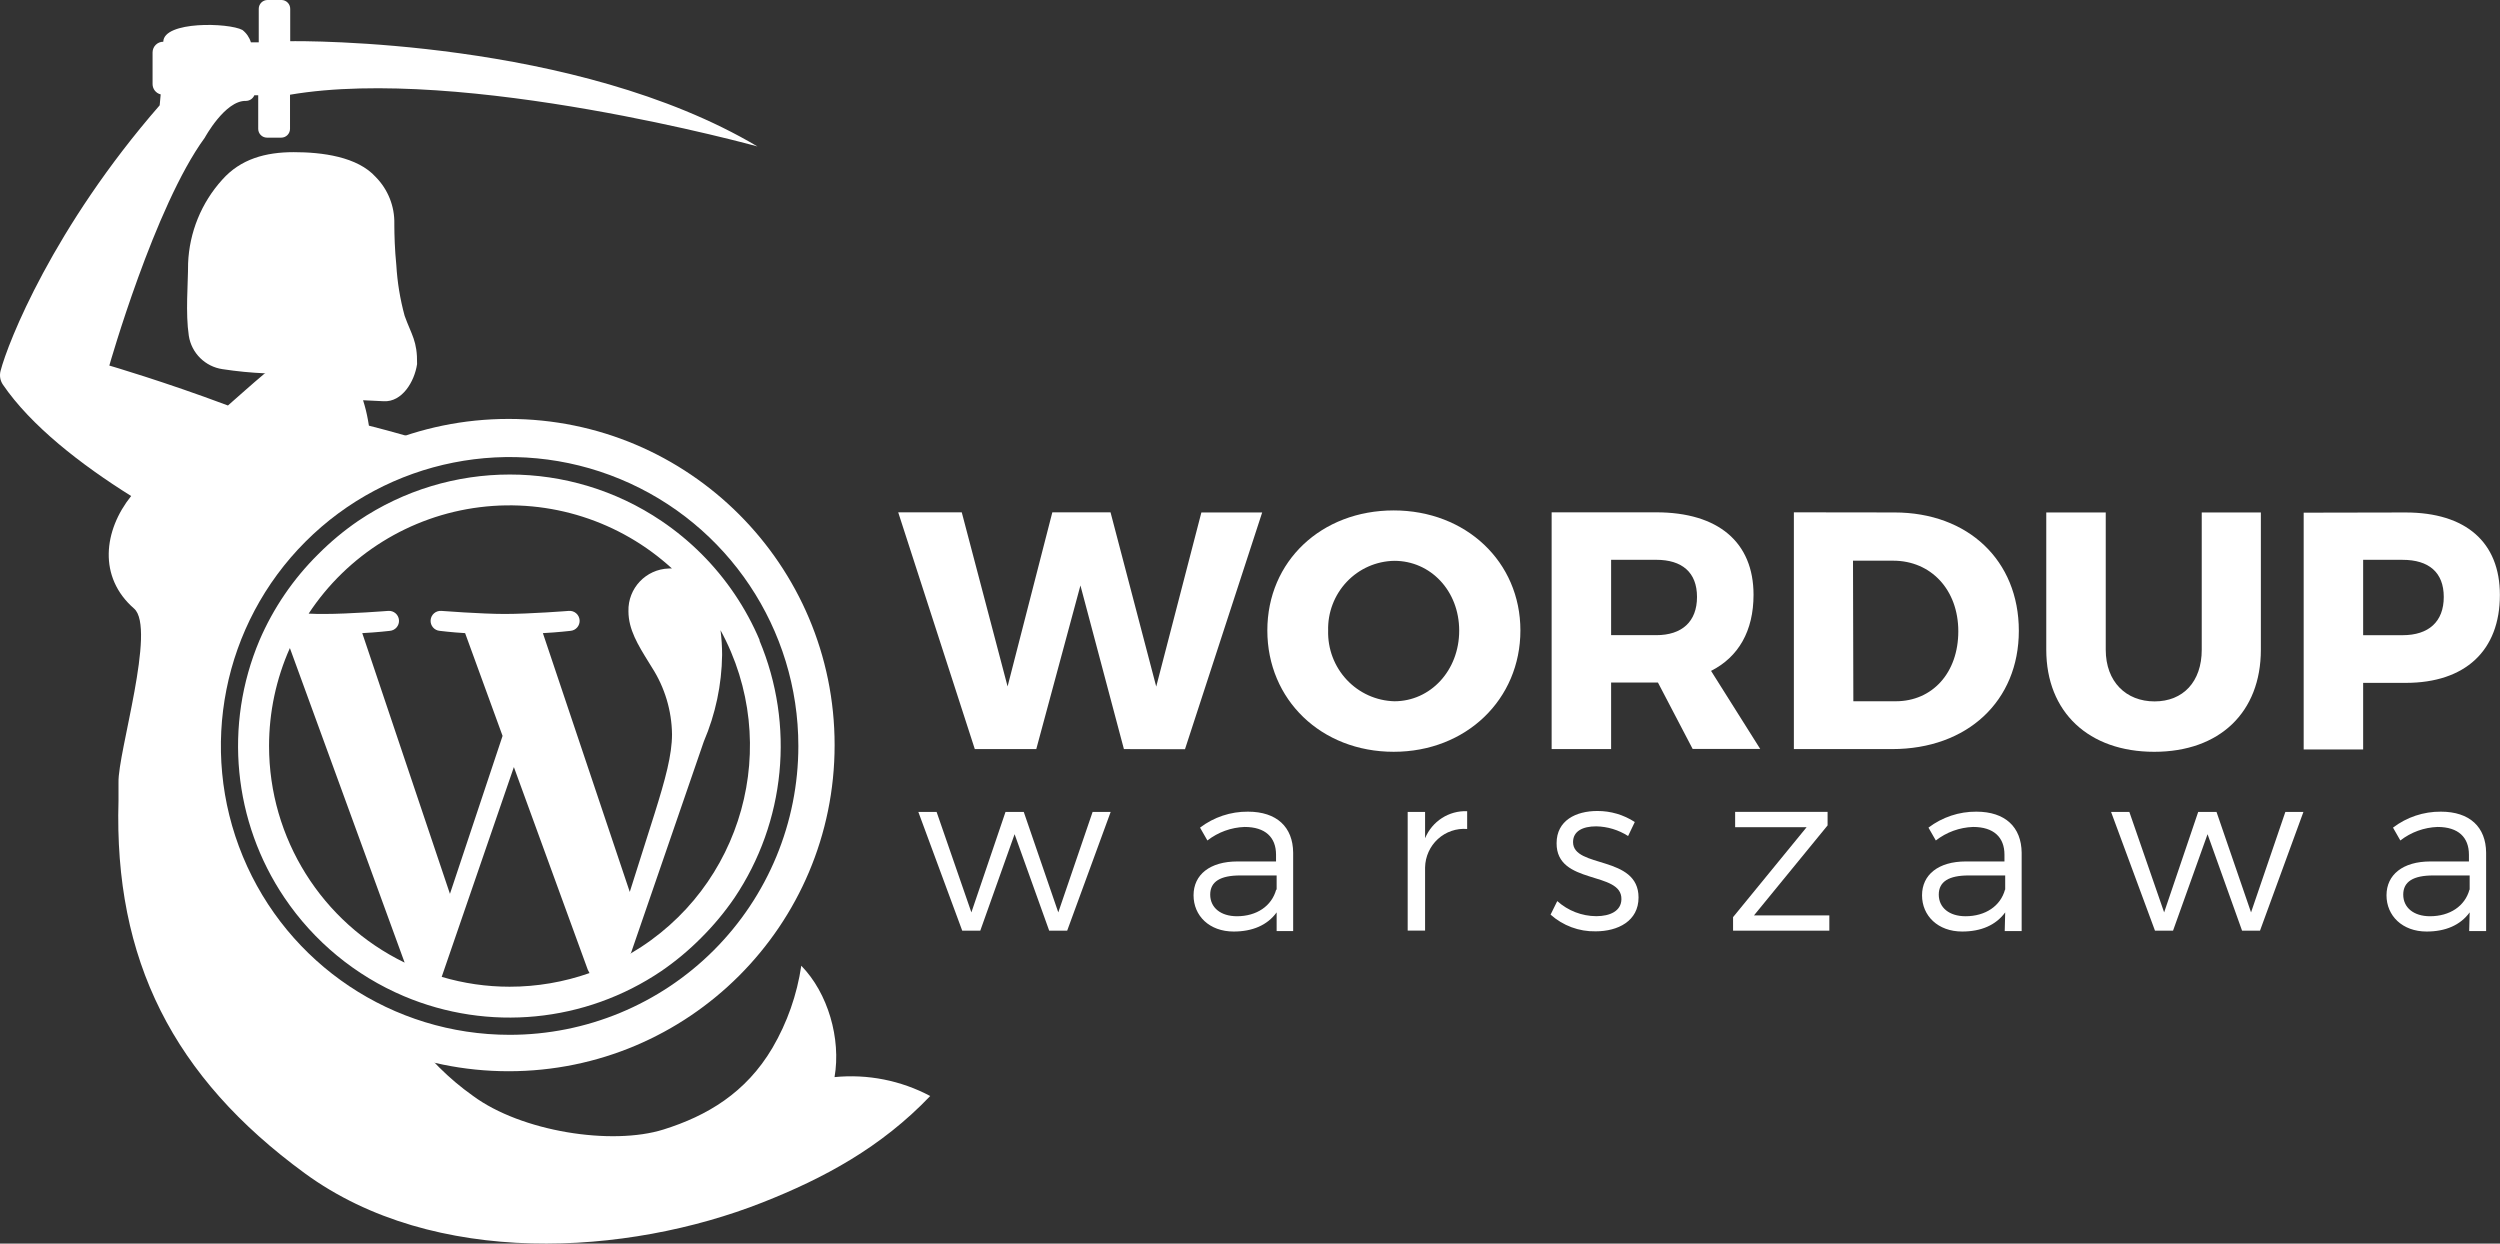 <svg width="1367" height="680" viewBox="0 0 1367 680" fill="none" xmlns="http://www.w3.org/2000/svg">
<rect x="0" y="0" width="1367" height="680" fill="#333333" stroke="none"/>
<path d="M614.555 409.601L590.779 320.123L566.637 409.601H533.022L491.139 280.138H525.889L550.945 375.349L575.416 280.138H607.24L632.223 375.423L656.913 280.212H690.163L647.951 409.675L614.555 409.601Z" fill="white"/>
<path fill-rule="evenodd" clip-rule="evenodd" d="M762.076 411.079C801.727 411.079 831.356 382.412 831.356 344.719C831.356 307.212 801.581 279.1 762.076 279.1C722.571 279.1 692.979 306.842 692.979 344.719C692.979 382.597 722.425 411.079 762.076 411.079ZM726.227 344.814C725.957 354.779 729.609 364.446 736.383 371.691C743.178 378.958 752.555 383.19 762.442 383.451C782.158 383.451 797.887 366.658 797.887 344.834C797.887 323.01 782.195 306.661 762.442 306.661C752.601 306.805 743.229 310.934 736.422 318.123C729.638 325.289 725.968 334.899 726.227 344.814Z" fill="white"/>
<path fill-rule="evenodd" clip-rule="evenodd" d="M880.956 373.203H906.561L925.545 409.527H962.49L935.605 366.841C950.602 359.258 958.832 345.017 958.832 325.228C958.832 296.413 939.445 280.138 905.647 280.138H848.438V409.601H880.956V373.203ZM927.923 326.409C927.923 339.911 919.693 347.308 905.646 347.308H880.956V306.102H905.646C919.693 306.102 927.923 312.908 927.923 326.409Z" fill="white"/>
<path fill-rule="evenodd" clip-rule="evenodd" d="M1103.9 344.906C1103.9 306.474 1076.14 280.212 1035.9 280.212L980.889 280.138V409.601H1034.62C1075.74 409.601 1103.9 383.338 1103.9 344.906ZM1036.63 383.447H1013.41L1013.22 306.582H1035.17C1055.84 306.582 1070.8 322.451 1070.8 345.199C1070.8 367.948 1056.57 383.447 1036.63 383.447Z" fill="white"/>
<path d="M1236.24 355.267C1236.24 389.445 1213.75 411.084 1177.94 411.084C1142.13 411.084 1118.9 389.445 1118.9 355.267V280.215H1151.42V355.267C1151.42 372.837 1162.57 383.527 1178.12 383.527C1193.67 383.527 1203.91 372.837 1203.91 355.267V280.215H1236.24V355.267Z" fill="white"/>
<path fill-rule="evenodd" clip-rule="evenodd" d="M1366.94 325.309C1366.94 296.495 1348.32 280.219 1315.4 280.219L1259.65 280.33V409.793H1292.17V373.396H1315.4C1348.14 373.396 1366.94 355.641 1366.94 325.309ZM1313.75 347.322H1292.17V306.116H1313.75C1328.02 306.116 1336.25 312.922 1336.25 326.423C1336.25 339.924 1328.02 347.322 1313.75 347.322Z" fill="white"/>
<path d="M573.696 508.883L554.785 456.136L536.02 508.883H526.144L502.148 443.967H512.134L531.155 498.896L549.81 443.967H559.796L578.671 498.896L597.435 443.967H607.312L583.536 508.883H573.696Z" fill="white"/>
<path fill-rule="evenodd" clip-rule="evenodd" d="M674.58 509.363C684.786 509.363 692.979 505.923 698.064 498.895V509.104H707.099V466.233C706.989 452.288 698.21 443.817 682.372 443.817C672.93 443.736 663.725 446.804 656.181 452.547L660.205 459.575C666.056 455.026 673.167 452.439 680.543 452.177C691.882 452.177 697.735 457.836 697.735 467.343V471.042H676.629C661.522 471.042 652.633 478.328 652.633 489.536C652.633 500.744 661.266 509.363 674.58 509.363ZM698.065 478.697V486.465H697.809C695.358 495.453 687.091 501.002 676.374 501.002C667.485 501.002 661.742 496.304 661.742 489.165C661.742 482.026 667.375 478.697 678.093 478.697H698.065Z" fill="white"/>
<path d="M779.232 458.356C783.099 449.054 792.27 443.157 802.24 443.56V453.288C796.384 452.808 790.592 454.795 786.235 458.781C781.878 462.766 779.344 468.395 779.232 474.335V508.847H769.722V443.967H779.232V458.356Z" fill="white"/>
<path d="M893.906 449.479L890.248 457.135C885.019 453.793 878.985 451.963 872.8 451.846C865.484 451.846 860.144 454.435 860.144 460.464C860.144 474.89 895.954 467.492 895.954 490.759C895.954 503.594 884.761 509.254 872.471 509.254C863.424 509.429 854.64 506.169 847.853 500.117L851.511 492.719C857.383 497.988 864.949 500.92 872.8 500.968C880.372 500.968 886.48 498.157 886.59 491.721C886.956 476.074 850.999 484.101 851.145 461.056C851.145 448.628 861.717 443.449 873.422 443.449C880.683 443.409 887.8 445.503 893.906 449.479Z" fill="white"/>
<path d="M959.088 500.53H1000.28V508.89H947.639V501.492L987.875 452.296H948.773V443.937H999.324V451.334L959.088 500.53Z" fill="white"/>
<path fill-rule="evenodd" clip-rule="evenodd" d="M1072.92 509.362C1083.16 509.362 1091.32 505.922 1096.44 498.894L1096.18 509.103H1105.44V466.232C1105.29 452.287 1096.51 443.817 1080.67 443.817C1071.23 443.75 1062.03 446.816 1054.48 452.546L1058.51 459.574C1064.37 455.02 1071.49 452.433 1078.88 452.176C1090.18 452.176 1096.04 457.836 1096.04 467.342V471.041H1074.97C1059.86 471.041 1050.97 478.328 1050.97 489.536C1050.97 500.744 1059.64 509.362 1072.92 509.362ZM1096.44 478.697V486.465H1096.33C1093.88 495.453 1085.58 501.002 1074.75 501.002C1065.86 501.002 1060.12 496.304 1060.12 489.165C1060.12 482.026 1065.72 478.697 1076.43 478.697H1096.44Z" fill="white"/>
<path d="M1225.96 508.883L1207.09 456.136L1188.22 508.883H1178.34L1154.34 443.967H1164.33L1183.35 498.896L1201.97 443.967H1211.99L1230.87 498.896L1249.63 443.967H1259.51L1235.77 508.883H1225.96Z" fill="white"/>
<path fill-rule="evenodd" clip-rule="evenodd" d="M1326.89 509.363C1337.13 509.363 1345.29 505.923 1350.41 498.895L1350.15 509.104H1359.41V466.233C1359.3 452.288 1350.52 443.817 1334.68 443.817C1325.24 443.736 1316.03 446.804 1308.49 452.547L1312.51 459.575C1318.36 455.026 1325.47 452.439 1332.85 452.177C1344.19 452.177 1350.01 457.836 1350.01 467.343V471.042H1328.94C1313.83 471.042 1304.94 478.328 1304.94 489.536C1304.94 500.744 1313.61 509.363 1326.89 509.363ZM1350.41 478.697V486.465H1350.3C1347.85 495.453 1339.58 501.002 1328.72 501.002C1319.83 501.002 1314.09 496.304 1314.09 489.165C1314.09 482.026 1319.68 478.697 1330.44 478.697H1350.41Z" fill="white"/>
<path fill-rule="evenodd" clip-rule="evenodd" d="M415.403 350.128C411.67 341.298 407.089 332.851 401.725 324.906C391.071 309.121 377.487 295.53 361.71 284.87C311.584 251.004 245.919 251.004 195.793 284.87C187.965 290.241 180.658 296.333 173.967 303.068C160.343 316.542 149.449 332.521 141.882 350.128C122.342 396.348 127.489 449.319 155.56 490.908C171.664 514.784 194.347 533.471 220.857 544.702C267.053 564.252 319.997 559.102 361.565 531.017C369.401 525.658 376.71 519.564 383.391 512.819C390.123 506.124 396.212 498.813 401.58 490.981C429.554 449.357 434.696 396.437 415.258 350.201L415.403 350.128ZM147.12 407.931C147.115 389.471 150.994 371.217 158.506 354.356L221.257 526.364C175.913 504.351 147.122 458.357 147.12 407.931ZM241.52 534.15C253.576 537.728 266.086 539.542 278.661 539.537C293.541 539.538 308.313 537.015 322.35 532.075C322.023 531.493 321.695 530.911 321.404 530.256L280.989 419.43L241.52 534.15ZM296.849 346.195C304.743 345.794 311.91 344.957 311.91 344.957C314.923 344.716 317.171 342.076 316.93 339.061C316.689 336.046 314.05 333.797 311.037 334.038C311.037 334.038 289.756 335.713 276.005 335.713C263.055 335.713 241.337 334.038 241.337 334.038C238.324 333.807 235.694 336.064 235.463 339.079C235.231 342.094 237.487 344.726 240.501 344.957C240.501 344.957 247.231 345.794 254.324 346.195L274.805 402.39L246.03 488.758L198.085 346.195C206.015 345.794 213.145 344.957 213.145 344.957C216.159 344.716 218.406 342.076 218.165 339.061C217.924 336.046 215.286 333.797 212.272 334.038C212.272 334.038 190.991 335.713 177.241 335.713C174.767 335.713 171.857 335.713 168.765 335.531C189.955 303.35 224.178 282.079 262.402 277.331C300.626 272.583 339.009 284.835 367.422 310.854H365.712C353.176 311.231 343.305 321.677 343.631 334.22C343.631 344.217 348.875 352.688 354.869 362.37C355.423 363.264 355.982 364.168 356.545 365.084C363.508 375.959 367.288 388.567 367.458 401.48C367.458 412.763 363.82 426.084 357.927 444.864L344.358 487.703L296.849 346.195ZM344.955 521.303L344.831 521.663L344.649 521.481C344.751 521.422 344.853 521.362 344.955 521.303ZM344.955 521.303C406.323 485.35 428.062 407.091 393.977 344.596C394.561 349.086 394.852 353.608 394.85 358.136C394.636 374.41 391.238 390.484 384.846 405.451L344.955 521.303Z" fill="white"/>
<path fill-rule="evenodd" clip-rule="evenodd" d="M99.867 407.409C99.867 308.914 179.672 229.068 278.116 229.068C376.561 229.068 456.366 308.914 456.366 407.409C456.366 505.904 376.561 585.75 278.116 585.75C179.672 585.75 99.867 505.904 99.867 407.409ZM132.798 468.322C157.233 527.352 214.803 565.841 278.662 565.841C320.53 565.851 360.687 549.217 390.296 519.6C419.905 489.982 436.54 449.809 436.54 407.919C436.554 344.027 398.098 286.418 339.104 261.958C280.11 237.497 212.198 251.002 167.038 296.176C121.878 341.349 108.364 409.293 132.798 468.322Z" fill="white"/>
<path d="M456.329 588.961C459.967 567.888 452.691 542.92 438.14 528.071C435.811 543.901 430.464 559.136 422.389 572.947C407.838 597.66 386.485 610.18 362.839 617.605C334.501 626.522 285.028 618.77 258.582 599.189C245.432 589.86 233.935 578.394 224.569 565.268C153.703 541.23 107.54 472.879 111.685 398.128C115.831 323.376 169.268 260.555 242.357 244.509C228.134 239.814 214.201 235.919 201.724 232.753C201.542 231.734 201.396 230.715 201.215 229.768C200.565 226.072 199.665 222.424 198.523 218.85L209.872 219.396C219.767 219.905 226.606 208.877 228.061 199.087C228.243 186.348 225.078 183.327 221.259 172.699C218.783 163.638 217.259 154.343 216.711 144.966C215.838 136.413 215.656 128.442 215.62 123.456C215.658 123.08 215.658 122.702 215.62 122.327C215.821 112.818 212.174 103.631 205.507 96.85C195.431 85.604 176.005 83.201 160.617 83.201C145.23 83.201 131.588 86.914 121.512 98.269C110.108 110.864 103.501 127.074 102.85 144.056C102.85 155.375 101.359 171.062 103.25 183.655C104.743 193.098 112.202 200.472 121.657 201.853C129.443 203.044 137.288 203.81 145.157 204.146L144.502 204.4C137.227 210.515 129.951 217.103 124.64 221.725C89.718 208.622 59.779 199.887 59.779 199.887C59.779 199.887 84.516 112.828 111.945 75.34C111.945 75.34 123.04 54.885 134.426 55.176C136.458 55.175 138.292 53.957 139.082 52.083H141.192V70.463C141.192 73.102 143.32 75.247 145.957 75.267H153.742C155.016 75.277 156.241 74.78 157.148 73.886C158.056 72.992 158.571 71.773 158.58 70.499V51.792C253.453 35.632 414.168 80.071 414.168 80.071C314.785 21.073 164.655 22.42 158.689 22.529V4.877C158.731 2.265 156.679 0.099 154.07 0H146.285C143.647 -7.57352e-05 141.503 2.129 141.483 4.768V23.148H137.19C136.388 20.458 134.759 18.089 132.534 16.378C125.04 12.375 89.536 11.428 89.281 22.82C86.075 22.82 83.465 25.399 83.425 28.607V45.968C83.418 48.651 85.255 50.986 87.863 51.61L87.317 57.579C29.113 124.402 4.34 187.185 0.302 202.835C-0.371 205.39 0.093 208.111 1.576 210.297C16.89 232.753 44.137 253.972 71.711 271.224C56.687 290.004 53.523 315.554 73.312 332.769C85.535 343.47 64.399 411.567 64.799 427.836V437.736C62.217 524.831 94.774 588.998 166.656 641.554C237.41 693.309 342.832 686.721 416.86 657.532C450.509 644.283 481.866 627.359 508.64 599.298C492.6 590.776 474.403 587.18 456.329 588.961Z" fill="white"/>
</svg>
